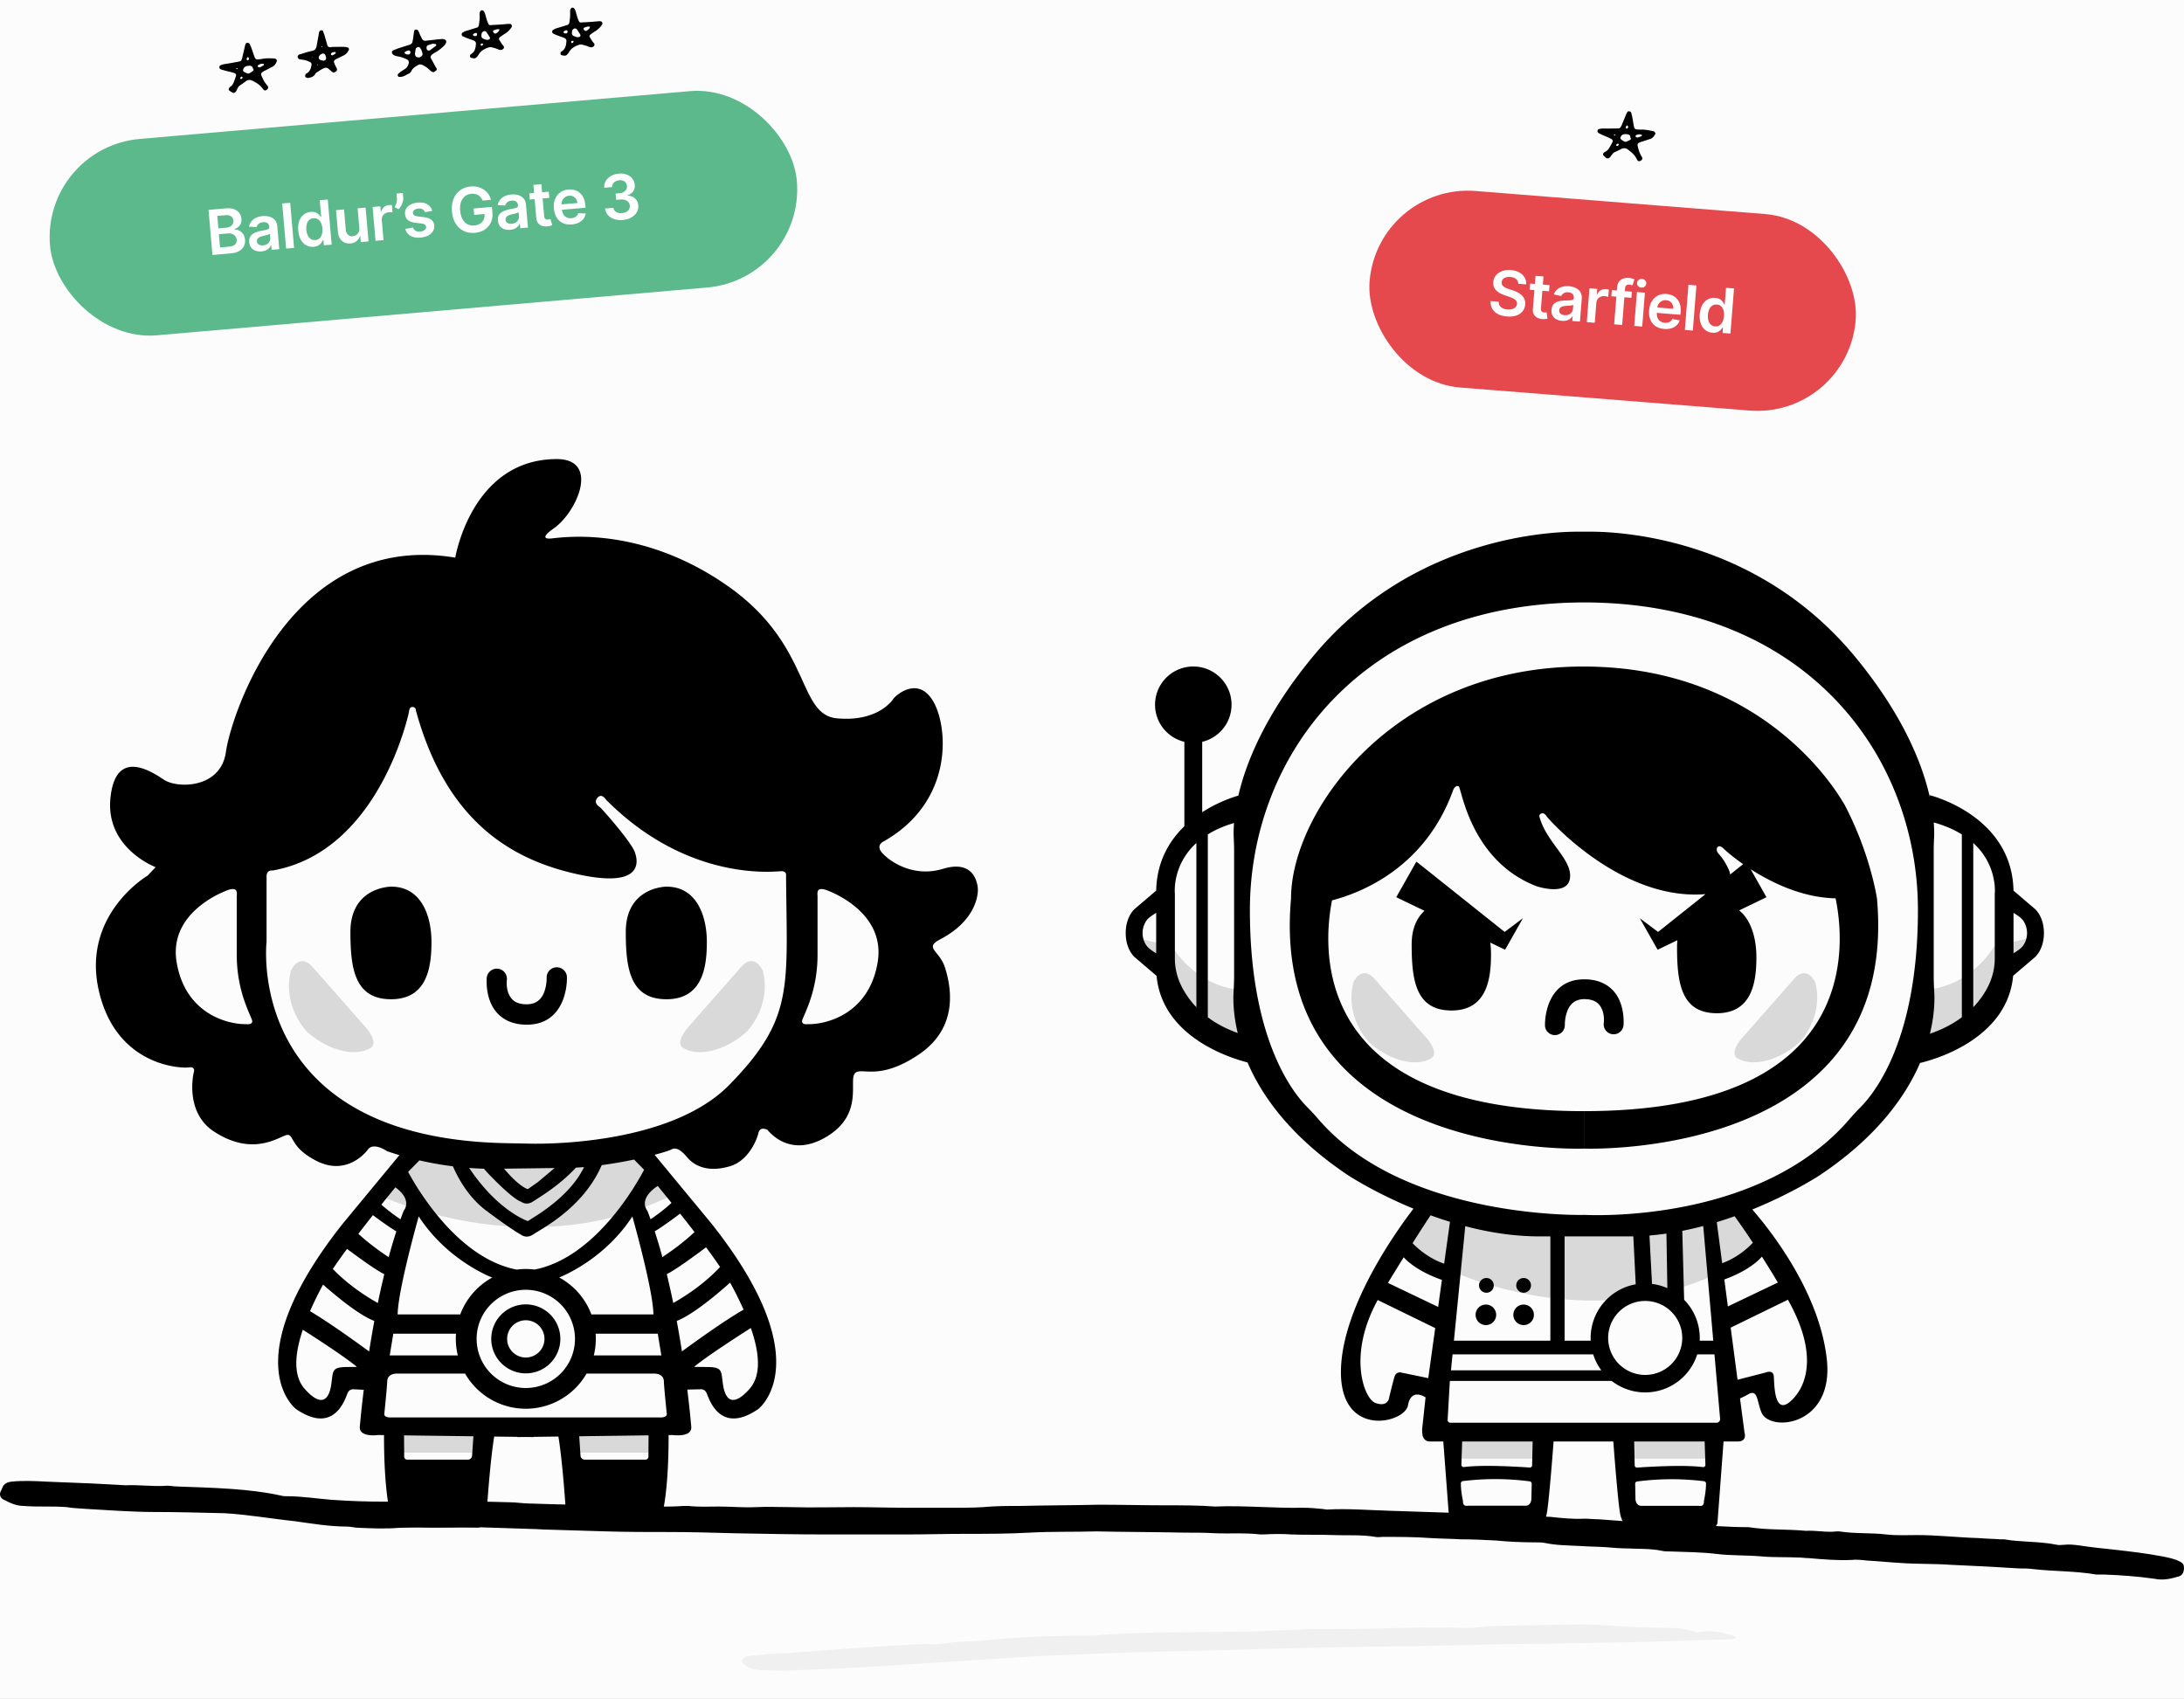 <svg xmlns="http://www.w3.org/2000/svg" fill="none" viewBox="0 0 842 655">
  <path fill="#BCBCBC" d="M0 0h842v655H0z"/>
  <g id="home">
    <path fill="#FCFCFC" d="M-1576-346H984v1396h-2560z"/>
    <g id="comp">
      <g id="baldur">
        <g id="baldur_2">
          <g id="baldur-shadow" fill="#D9D9D9">
            <path d="M159.016 444.315c-.18.544-13.151 16.363-13.151 16.363s57.82 28.04 113.476 0l-14.59-18.338-39.446 3.417-46.289-1.442ZM187.296 550.248h-36.608v9.841h36.608v-9.841ZM219.313 550.248h36.609v9.841h-36.609v-9.841Z"/>
          </g>
          <g id="baldur-body" fill="#000">
            <path d="M150.789 341.861s-15.69 0-15.69 17.445c0 14.151 1.65 25.967 15.69 25.967s15.556-12.642 15.556-22.124-3.578-21.288-15.556-21.288ZM187.655 377.008s-.859 8.722 4.4 13.966c2.319 2.319 5.773 4.105 11.048 4.105 8.19 0 12.112-4.818 13.973-9.647a24.32 24.32 0 0 0 1.496-8.722 3.902 3.902 0 0 0-1.25-2.713 3.919 3.919 0 0 0-2.806-1.038 3.904 3.904 0 0 0-3.758 4.049 15.93 15.93 0 0 1-.982 5.597c-.889 2.309-2.75 4.618-6.683 4.618-2.571 0-4.37-.677-5.516-1.821-2.828-2.827-2.165-7.579-2.165-7.579a3.896 3.896 0 0 0-.828-2.868 3.917 3.917 0 0 0-2.616-1.447 3.93 3.93 0 0 0-2.888.852 3.914 3.914 0 0 0-1.425 2.648ZM241.259 359.306c0-17.445 15.695-17.445 15.695-17.445 11.948 0 15.556 11.806 15.556 21.288 0 9.482-1.516 22.124-15.556 22.124s-15.695-11.816-15.695-25.967Z"/>
            <path fill-rule="evenodd" d="M212.129 506.82a13.338 13.338 0 0 0-9.417-3.896 13.356 13.356 0 0 0-9.421 3.899 13.3 13.3 0 0 0-3.899 9.406 13.285 13.285 0 0 0 3.903 9.399 13.345 13.345 0 0 0 9.417 3.895 13.352 13.352 0 0 0 9.421-3.899 13.3 13.3 0 0 0 3.899-9.406 13.28 13.28 0 0 0-3.903-9.398Zm-4.328 4.329a7.203 7.203 0 0 0-10.178 0 7.174 7.174 0 0 0 0 10.159 7.205 7.205 0 0 0 10.178 0 7.175 7.175 0 0 0 0-10.159Z" clip-rule="evenodd"/>
            <path fill-rule="evenodd" d="M362.528 362.143c13.474-7.065 14.76-16.932 14.426-19.892-.335-2.961-2.201-10.662-13.434-7.255-11.233 3.407-20.152-2.638-23.237-5.937-3.084-3.299.55-4.725.55-4.725 27.309-15.608 24.677-44.737 18.724-54.301-5.954-9.563-14.431-1.647-15.089-.656-.658.99-6.39 9.015-21.808 7.583-6.935-.644-9.57-6.418-13.326-14.65-4.595-10.07-10.869-23.817-28.742-36.351-31.918-22.383-60.798-19.153-67.439-18.411l-.334.037c-5.948.657.304-3.591.304-3.591 9.33-6.234 18.332-26.989 1.542-26.989-32.902 0-39.143 38-39.143 38-63.455-10.519-86.47 60.749-88.424 74.911-1.954 14.161-18.713 14.166-23.874 10.733-5.162-3.432-18.713-12.237-20.651 7.086C40.633 327.058 60 334.354 60 334.354l-3.172 3.33c-.108 0-25.437 15.059-18.723 44.3 6.714 29.241 31.828 30.006 34.691 29.565 2.863-.442 1.871 2.088 1.871 2.088s-3.634 15.167 7.82 22.642c12.53 8.175 21.493 4.154 25.89 2.182 1.015-.455 1.786-.801 2.302-.863 1.066-.127 1.455.554 2.134 1.743 1.073 1.879 2.871 5.029 9.212 8.262 10.354 5.28 17.618-1.431 19.824-4.397 2.205-2.966 7.377.657 7.377.657 1.579.535 3.168 1.039 4.764 1.512l-21.79 26.359c-42.33 53.412-18.045 71.565-18.045 71.565 13.799 9.444 18.329-2.249 19.61-5.556l.001-.002c.087-.224.159-.41.217-.547a2.318 2.318 0 0 1 2.329-1.54l3.93.207c-1.082 8.731-1.529 14.355-1.529 14.355-.175 4.136 7.12 3.079 7.12 3.079l2.218.029c-.023 6.725.226 25.641 3.555 34.116a2.704 2.704 0 0 0 2.432 1.54h29.458s3.696.703 4.051-4.659c.302-4.563 1.367-20.399 2.979-30.437l8.937.118v.083l3.139-.042 3.138.042v-.083l9.548-.126c1.613 10.038 2.679 25.881 2.981 30.445.355 5.362 4.051 4.659 4.051 4.659h29.457a2.697 2.697 0 0 0 2.432-1.54c3.33-8.478 3.578-27.406 3.556-34.124l1.606-.021s7.351 1.057 7.14-3.079c0 0-.45-5.662-1.539-14.443l5.143-.119a2.314 2.314 0 0 1 2.324 1.54 21.83 21.83 0 0 1 .252.617c1.349 3.395 5.906 14.869 19.617 5.488 0 0 24.286-18.153-18.044-71.565l-21.897-26.488c1.071-.282 4.53-1.213 6.063-1.855l.071-.032.188-.094c.913-.466 2.638-1.348 6.131 2.835 3.855 4.618 9.911 5.603 16.739 3.515 6.827-2.089 10.132-9.78 10.795-12.638.571-2.46 2.526-1.745 3.199-1.499.109.04.184.068.215.068.02 0 .104.094.25.259 1.466 1.653 9.219 10.393 22.437 2.599 10.462-6.17 10.43-14.503 10.409-19.838-.008-2.078-.014-3.702.603-4.565.76-1.063 2.046-.998 4.057-.897 3.813.191 10.233.514 20.619-6.466 15.865-10.662 12.338-26.598 10.241-33.412-.789-2.564-2.168-4.285-3.233-5.617-1.767-2.206-2.676-3.341 1.377-5.466ZM250.045 553.418l-26.738.352.499 7.477a1.629 1.629 0 0 0 1.634 1.539h23.407c.302 0 .592-.119.807-.331.215-.212.337-.501.339-.802 0-1.832.029-5.507.052-8.235Zm-94.223 8.235c0-1.83-.028-5.5-.052-8.227l26.738.352-.498 7.469a1.633 1.633 0 0 1-1.635 1.539h-23.407a1.146 1.146 0 0 1-1.146-1.133Zm107.09-40.589c2.903-2.138 16.027-11.729 23.758-16.095-1.351-3.048-2.831-6.026-4.299-8.807a47.388 47.388 0 0 0-.899-1.619c-2.323 2.096-13.726 12.192-20.569 14.754a420.62 420.62 0 0 1 2.009 11.767Zm-3.36-18.679c3.919-2.181 11.58-6.934 18.063-13.889a238.994 238.994 0 0 0-5.414-7.581c-3.274 2.463-11.761 8.754-15.14 10.341a315.462 315.462 0 0 1 2.491 11.129Zm-4.183-17.696c2.266-1.483 7.759-5.236 12.386-9.659a591.228 591.228 0 0 0-5.552-7.098c-2.229 1.673-7.056 5.239-9.794 6.82a205.588 205.588 0 0 1 2.96 9.937Zm-4.556-14.586c1.819-1.221 5.144-3.576 8.071-6.317a792.744 792.744 0 0 0-5.322-6.529l-.124.085c-7.711 5.218-3.856 9.477-3.856 9.477.42 1.077.83 2.173 1.231 3.284Zm-2.491-19.071-3.868-3.946a178.527 178.527 0 0 1-12.477 2.155c-6.234 14.438-19.16 22.289-24.804 25.716l-.005.003a71.15 71.15 0 0 0-1.726 1.068c-2.601 1.699-4.56.036-4.56.036s-3.259-1.662-13.479-9.322c-6.906-5.177-10.915-12.712-12.79-17.055a129.064 129.064 0 0 1-12.917-2.287l-3.961 4.026-.13.153-.25.297c4.224 7.764 19.676 33.371 41.829 37.635a27.068 27.068 0 0 1 3.528-.235c1.147.001 2.287.074 3.412.218 22.994-4.485 38.752-31.945 42.198-38.462Zm-86.896 17.988c10.047 15.4 24.67 22.086 28.33 23.574a27.013 27.013 0 0 0-6.121 4.582 26.94 26.94 0 0 0-6.199 9.622h-24.133c.139-9.615 8.123-37.778 8.123-37.778Zm-9.794 45.198h24.171a26.917 26.917 0 0 0 .696 8.384h-26.245l1.378-8.384Zm1.378 15.392h26.295a26.982 26.982 0 0 0 4.33 5.652 27.041 27.041 0 0 0 19.077 7.899 27.038 27.038 0 0 0 19.084-7.896 26.934 26.934 0 0 0 4.334-5.655h26.09s3.598-.138 3.716 2.884c.119 3.022 1.101 12.365 1.101 12.365s.591 1.663-2.401 1.663H150.589c-2.992 0-2.401-1.663-2.401-1.663s.977-9.343 1.1-12.365c.123-3.022 3.722-2.884 3.722-2.884Zm101.96-7.008h-26.035a26.866 26.866 0 0 0 .697-8.384h23.96l1.378 8.384Zm-3.049-15.804h-23.922a26.978 26.978 0 0 0-12.411-14.253c3.85-1.582 18.27-8.289 28.211-23.525 0 0 7.984 28.163 8.122 37.778Zm-29.868-56.604c1.027-.053 2.059-.123 3.09-.207-1.618 3.52-6.346 11.221-18.971 19.115l-2.668 1.708s-11.442-3.736-22.624-20.494c1.894.144 3.792.246 5.694.306a68.479 68.479 0 0 0 2.952 3.2c8.914 9.138 11.356 9.502 11.356 9.502s1.959 1.663 4.56-.036c.353-.23.741-.479 1.162-.749l.017-.011.003-.001c3.69-2.368 9.8-6.286 15.429-12.333Zm-8.248.166-19.468.242c5.992 7.185 9.167 7.889 9.167 7.889l3.85-2.709c2.652-2.216 4.771-4 6.451-5.422Zm-69.486 58.953a418.12 418.12 0 0 0-2.01 11.775c-2.717-2.002-14.941-10.94-22.786-15.54 1.418-3.25 2.993-6.429 4.554-9.386.149-.282.306-.571.472-.869 3.51 3.11 13.549 11.712 19.77 14.02Zm3.84-18.039a315.615 315.615 0 0 0-2.491 11.132c-3.76-2.091-11.023-6.579-17.362-13.133a224.768 224.768 0 0 1 5.489-7.748c3.71 2.775 11.26 8.306 14.364 9.749Zm4.651-16.504a205.458 205.458 0 0 0-2.961 9.942c-2.127-1.39-7.203-4.85-11.685-8.994a561.596 561.596 0 0 1 5.61-7.196c2.448 1.823 6.591 4.842 9.036 6.248Zm2.832-7.951a144.16 144.16 0 0 0-1.238 3.304c-1.665-1.116-4.626-3.203-7.379-5.672a787.148 787.148 0 0 1 5.412-6.655c6.839 5.009 3.205 9.023 3.205 9.023Zm-60.704-71.941c-7.161.139-23.54-3.981-26.846-23.905-3.306-19.923 19.685-27.753 19.685-27.753s1.47-.651 2.657-.328c1.188.323.844 2.432.844 2.432v22.863c0 11.385 3.466 19.418 5.118 23.246.516 1.197.855 1.983.855 2.332 0 1.462-2.313 1.113-2.313 1.113Zm186.25 23.397c-24.049 24.567-77.113 22.668-77.113 22.668l-8.067-.154c-102.093-1.539-93.24-77.691-93.24-77.691v-25.142c0-2.755 2.313-2.304 2.313-2.304 41.441-7.373 52.566-61.057 52.566-61.057.18-1.442.514-2.114 1.624-1.981 1.111.134 1.106 1.468 1.106 1.468 11.654 42.376 36.5 57.26 61.974 62.93 25.473 5.67 23.884-4.618 22.306-8.661-1.578-4.043-12.626-16.603-13.366-17.111-.741-.508-2.571-1.853-.9-3.71 1.671-1.857 3.27.841 3.27.841 29.912 30.017 61.127 27.961 66.9 27.581.437-.029.728-.048.862-.043 1.902.072 1.625 1.621 1.625 1.621.03 4.313.087 8.313.141 12.046.482 33.607.653 45.559-22.001 68.699Zm57.183-47.296c-3.306 19.923-19.685 24.043-26.846 23.904 0 0-2.313.375-2.313-1.113 0-.357.343-1.154.866-2.366 1.655-3.842 5.107-11.85 5.107-23.211v-22.869s-.349-2.104.843-2.432c1.193-.328 2.658.328 2.658.328s22.985 7.83 19.685 27.759ZM137.608 527.027c-4.691-3.932-16.516-11.557-20.867-14.33-3.004 8.934-3.916 17.569.735 22.814 6.601 7.424 9.341 3.94 10.184-1.406.13-.825.219-1.562.298-2.218.433-3.59.573-4.756 5.624-4.817 1.6-.019 2.932-.033 4.026-.043Zm151.359 8.484c4.765-5.374 3.693-14.307.513-23.474-3.038 1.925-16.748 10.669-21.897 14.983 1.531.011 3.327.027 5.282.05 5.042.061 5.183 1.224 5.617 4.806.079.659.169 1.399.301 2.229.848 5.346 3.583 8.83 10.184 1.406Zm-86.255-38.215a18.99 18.99 0 0 1 13.404 5.545 18.916 18.916 0 0 1 .009 26.772 18.994 18.994 0 0 1-13.413 5.554 18.98 18.98 0 0 1-13.405-5.544 18.908 18.908 0 0 1-5.554-13.379 18.877 18.877 0 0 1 1.438-7.247 18.928 18.928 0 0 1 4.109-6.147 18.983 18.983 0 0 1 13.412-5.554Z" clip-rule="evenodd"/>
          </g>
          <g id="baldur-cheeks" fill="#D9D9D9">
            <path d="M112.151 374.264c-3.45 13.648 6.066 23.396 6.066 23.396 6.344 5.921 17.32 10.58 24.543 6.465 3.424-1.949-1.378-7.568-1.378-7.568s-15.582-17.753-20.821-23.669c-5.238-5.915-8.41 1.376-8.41 1.376ZM294.093 374.264c3.45 13.648-6.066 23.396-6.066 23.396-6.344 5.921-17.32 10.58-24.543 6.465-3.429-1.949 1.378-7.568 1.378-7.568s15.582-17.753 20.821-23.669c5.238-5.915 8.41 1.376 8.41 1.376Z"/>
          </g>
        </g>
      </g>
      <g id="star-girl">
        <g id="sg">
          <g id="sg-shadow" fill="#D9D9D9">
            <path d="M451.851 364.86s8.726 15.453 26.451 16.78l2.773 21.257-15.339-3.302-16.135-16.639-1.188-10.296-9.788-7.659-.931-3.462 14.157 3.321ZM550.636 465.352c-.176.532-9.653 15.322-9.653 15.322s70.221 46.479 139.253.392l-10.181-16.081-58.278 6.864-61.141-6.497ZM768.841 364.86s-8.727 15.453-26.447 16.78l-2.778 21.257 15.34-3.302 16.134-16.639 1.188-10.297 9.788-7.658.926-3.438-14.151 3.297ZM594.938 551.189h-35.837v11.227h35.837v-11.227ZM662.119 551.189h-35.838v11.227h35.838v-11.227Z"/>
          </g>
          <g id="sg-cheeks" fill="#D9D9D9">
            <path d="M521.744 378.826c-3.372 13.368 5.938 22.916 5.938 22.916 6.21 5.799 16.955 10.362 24.026 6.332 3.357-1.91-1.349-7.413-1.349-7.413s-15.254-17.387-20.382-23.182c-5.128-5.794-8.233 1.347-8.233 1.347ZM699.858 378.826c3.372 13.368-5.943 22.916-5.943 22.916-6.205 5.799-16.955 10.362-24.026 6.332-3.352-1.91 1.349-7.413 1.349-7.413s15.249-17.387 20.382-23.182c5.133-5.794 8.238 1.347 8.238 1.347Z"/>
          </g>
          <g id="sg-body" fill="#000">
            <path d="M572.855 510.912a3.963 3.963 0 0 0 3.966-3.96 3.963 3.963 0 0 0-3.966-3.96 3.962 3.962 0 0 0-3.965 3.96 3.962 3.962 0 0 0 3.965 3.96ZM591.37 506.952a3.962 3.962 0 0 1-3.965 3.96 3.963 3.963 0 0 1-3.966-3.96 3.963 3.963 0 0 1 3.966-3.96 3.962 3.962 0 0 1 3.965 3.96ZM587.404 498.434a2.841 2.841 0 0 0 2.844-2.839 2.842 2.842 0 0 0-2.844-2.84 2.842 2.842 0 0 0-2.843 2.84 2.841 2.841 0 0 0 2.843 2.839ZM575.9 495.595a2.841 2.841 0 0 1-2.844 2.839 2.841 2.841 0 0 1-2.843-2.839 2.842 2.842 0 0 1 2.843-2.84 2.842 2.842 0 0 1 2.844 2.84Z"/>
            <path fill-rule="evenodd" d="M513.529 347.149c11.418-2.964 36.083-12.701 46.805-42.768 0 0 .886-1.759 2.013-1.231.193.09.45.992.871 2.475 2.038 7.17 7.934 27.914 29.194 36.084 0 0 11.988 4.05 12.874-3.171.478-3.901-2.205-7.583-5.193-11.684-2.543-3.49-5.307-7.283-6.533-11.774a1.006 1.006 0 0 1-.015-.81 1 1 0 0 1 .588-.557c1.007-.528 1.762.442 2.335 1.276.553.803 28.402 32.482 61.07 29.751l-18.297 14.578-7.051-5.282 6.875 12.151 7.629-3.681a25.516 25.516 0 0 0-.141 2.727c0 13.859 1.621 25.433 15.365 25.433s15.229-12.383 15.229-21.664c0-6.437-1.685-13.977-6.629-17.993l10.514-5.074-6.107-10.803c8.06 5.183 19.93 10.986 32.753 11.228 3.821 18.395 9.364 82.056-96.988 82.056v14.438s122.021 4.754 112.938-96.486l-.017-.009c-.079-.533-2.538-16.79-12.031-35.244a26.913 26.913 0 0 0-1.339-2.331c-6.321-10.396-35.527-51.792-99.812-51.792-73.517 0-112.691 56.239-112.691 89.381-9.079 101.24 112.937 96.486 112.937 96.486v-14.438c-104.876 0-100.939-61.917-97.146-81.272Zm158.504-13.957c-4.186-2.928-6.897-5.358-7.529-5.991-1.937-1.94-2.601-.136-2.601-.136-.15 1.177.2 1.578.95 2.437.784.897 2.005 2.295 3.549 5.604a7.1 7.1 0 0 1 .63 2.071l5.001-3.985Z" clip-rule="evenodd"/>
            <path d="m580.263 366.187-5.71-2.755c.193 1.523.28 3.045.28 4.509 0 9.287-1.479 21.67-15.229 21.67-13.749 0-15.364-11.574-15.364-25.434 0-6.471 2.204-10.491 4.942-12.989l-10.886-5.253 7.761-13.729 34.03 27.112 7.051-5.282-6.875 12.151ZM625.914 395.289s.835-8.543-4.313-13.679c-2.27-2.271-5.652-4.02-10.81-4.02-8.022 0-11.862 4.714-13.684 9.447a23.814 23.814 0 0 0-1.464 8.513 3.822 3.822 0 0 0 1.265 2.573 3.834 3.834 0 0 0 5.319-.203 3.82 3.82 0 0 0 1.065-2.661 15.562 15.562 0 0 1 .962-5.478c.875-2.266 2.697-4.548 6.542-4.548 2.542 0 4.278.664 5.395 1.784 2.768 2.769 2.119 7.423 2.119 7.423a3.8 3.8 0 0 0 .095 1.512 3.82 3.82 0 0 0 3.271 2.81 3.84 3.84 0 0 0 3.814-2.014c.239-.451.385-.946.429-1.454l-.005-.005Z"/>
            <path fill-rule="evenodd" d="M744.041 307.525c-2.801-12.65-10.125-31.531-28.692-54.111-38.751-47.087-93.214-48.539-103.003-48.404h-3.07c-9.813-.135-64.593 1.302-103.334 48.404-18.203 22.13-25.6 40.707-28.522 53.346-1.924.549-7.775 2.419-13.934 6.399v-27.135c6.489-1.544 11.313-7.371 11.313-14.323 0-8.132-6.602-14.724-14.745-14.724-8.144 0-14.746 6.592-14.746 14.724 0 6.949 4.82 12.773 11.304 14.321v32.555c-5.838 5.636-10.639 13.646-10.858 24.801l-8.231 7.025S434 353.242 434 359.755s3.523 9.357 3.523 9.357l8.37 7.144c2.19 23.494 28.217 31.641 35.061 33.384 5.613 13.091 16.811 28.842 38.873 43.566 0 0 10.044 6.607 25.114 12.815-6.935 9.062-26.285 36.304-27.872 60.097-1.938 29.037 24.509 22.8 25.742 15.76 1.233-7.041 6.789-3.086 6.789-3.086l-1.324 12.237c-.012.288.001.578.04.864-.075 4.312 3.136 3.89 3.136 3.89h4.986l2.351 31.147a2.219 2.219 0 0 0 2.214 2.055h31.263s3.085-.266 4.056-5.372c.834-4.385 2.251-22.736 2.635-27.83h23.026c.378 5.028 1.801 23.469 2.638 27.875.971 5.116 4.056 5.372 4.056 5.372h31.263a2.225 2.225 0 0 0 2.214-2.055l2.331-31.192h5.44c3.799.025 2.642-3.407 2.642-3.407l-1.738-13.181a38.152 38.152 0 0 0 3.313-1.684c2.544-1.403 3.081.634 3.835 3.495.292 1.107.616 2.337 1.102 3.54 3.176 7.835 28.037 5.372 25.219-20.423-2.873-26.261-22.325-50.449-28.73-57.783 15.501-6.298 25.886-13.134 25.886-13.134 21.952-14.645 33.152-30.313 38.794-43.366 5.235-1.232 33.606-9.023 35.881-33.607l8.343-7.121s3.523-2.844 3.523-9.357-3.523-9.352-3.523-9.352l-8.206-7.004c-.557-29.119-32.352-36.817-32.352-36.817l.127.943Zm1.464 20.575v47.907c0 2.115.08 4.191.196 6.281.186 2.931.179 8.738-1.654 16.277 5.044-1.715 9.078-3.928 12.303-6.337v-70.507c-2.905-1.804-6.467-3.395-10.832-4.609.215 2.668.193 4.68.128 5.963a97.875 97.875 0 0 0-.141 5.025Zm21.237 51.646c-1.237 2.595-3.124 5.624-5.984 8.599v-63.311c9.511 8.659 8.284 19.58 8.284 19.58v24.83a23.9 23.9 0 0 1-2.3 10.302ZM544.59 479.322c3.454-5.461 5.752-8.956 6.945-10.743 2.404.875 4.9 1.719 7.474 2.513l-2.243 16.142c-5.875-2.031-10.045-5.692-12.176-7.912Zm15.938 37.6 4.383-44.146c8.948 2.348 18.626 3.933 28.442 3.933h4.363v40.213h-37.188Zm42.679 0v-40.213h24.72c.591 0 1.182-.005 1.771-.017l.924 18.493a21.065 21.065 0 0 0-8.025 3.218 21.004 21.004 0 0 0-7.748 9.425 20.97 20.97 0 0 0-1.575 9.094h-10.067Zm33.7-21.892-.987-18.658c2.2-.182 4.384-.434 6.545-.747l.351 21.047a21.06 21.06 0 0 0-5.909-1.642Zm12.384 6.126-.713-26.58a132.75 132.75 0 0 0 8.071-1.87l3.869 44.216h-5.235a20.978 20.978 0 0 0-5.992-15.766Zm14.664-14.103-2.087-15.834a155.968 155.968 0 0 0 6.883-2.278c1.405 1.94 3.871 5.421 7.036 10.208-2.018 2.136-6.074 5.786-11.832 7.904ZM776.274 351.97v15.573a22.235 22.235 0 0 0 2.531-1.732 6.35 6.35 0 0 0 1.742-2.156 8.535 8.535 0 0 0 0-7.799 6.269 6.269 0 0 0-1.742-2.151 22.39 22.39 0 0 0-2.531-1.735ZM443.19 365.811a22.43 22.43 0 0 0 2.556 1.746v-15.6a22.536 22.536 0 0 0-2.556 1.748 6.269 6.269 0 0 0-1.742 2.151 8.528 8.528 0 0 0 0 7.799 6.35 6.35 0 0 0 1.742 2.156Zm22.46 26.421c3.057 2.285 6.841 4.392 11.527 6.065-1.77-7.408-1.776-13.113-1.597-16.009.126-2.09.206-4.186.206-6.281V328.1c0-1.673-.055-3.346-.141-5.025-.064-1.249-.086-3.19.11-5.755-4.036 1.185-7.363 2.698-10.105 4.401v70.511Zm-4.408-3.885a33 33 0 0 1-5.989-8.601 23.9 23.9 0 0 1-2.3-10.302v-24.83s-1.225-10.922 8.289-19.581v63.314Zm251.863 43.069c1.419-1.653 2.929-3.236 4.438-4.789 5.803-5.92 21.877-26.745 21.877-75.762 0-59.741-43.331-118.401-128.609-118.597-85.277.216-128.941 58.876-128.941 118.597 0 49.017 16.075 69.842 21.877 75.762 1.525 1.553 3.02 3.136 4.439 4.789 33.467 39.017 102.756 37.007 102.756 37.007 6.643.301 68.696 2.02 102.163-37.007ZM563.708 555.783a4188.73 4188.73 0 0 0-.294 8.955.881.881 0 0 0 .291.687.874.874 0 0 0 .715.213c7.132-.935 20.468-.146 25.319.191a.872.872 0 0 0 .351-.048.877.877 0 0 0 .591-.812l.197-9.186h-27.17Zm66.316 0h27.169l.296 8.975a.867.867 0 0 1-.291.687.874.874 0 0 1-.716.213c-7.136-.935-20.467-.146-25.319.191a.874.874 0 0 1-.655-.229.89.89 0 0 1-.286-.631l-.198-9.206Zm39.855-23.797 10.71-2.757s3.019-1.322 3.261 1.407c.027.304.048.734.073 1.249.2 4.109.664 13.653 6.54 8.259 6.548-6.011 10.244-18.764-1.168-39.013l-22.065 10.766 2.649 20.089Zm15.544-37.487a405.59 405.59 0 0 0-6.156-9.985c-4.125 4.631-10.921 7.523-14.486 8.803l1.371 10.398 19.271-9.216Zm-33.656 33.032a20.948 20.948 0 0 0 2.562-5.328h6.652l2.175 24.856a1.42 1.42 0 0 1-.376 1.057 1.4 1.4 0 0 1-1.028.45H559.157a1.057 1.057 0 0 1-1.052-1.11l.82-14.383.063-.633h62.374a21.06 21.06 0 0 0 20.967 2.828 21.023 21.023 0 0 0 9.438-7.737Zm-92.373.814.61-6.142h54.223c.7 2.208 1.76 4.283 3.135 6.142h-57.968Zm-3.496-34.862c-3.345-1.163-10.386-4.023-14.723-8.717a1207 1207 0 0 0-6.082 9.878l19.358 9.259 1.447-10.42Zm-2.581 18.58-2.681 19.297-10.468-2.161a2.081 2.081 0 0 0-2.471 1.407c-.614 1.849-2.289 8.895-2.289 8.895s-.796 3.08-5.204 1.407c-4.255-1.615-10.807-18.317.948-39.661l22.165 10.816Zm80.966 18.06a14.294 14.294 0 0 1-7.936-2.401 14.246 14.246 0 0 1-2.17-21.943 14.294 14.294 0 0 1 21.977 2.159 14.25 14.25 0 0 1-1.773 18.008 14.288 14.288 0 0 1-10.098 4.177Zm-3.754 47.801-.126-5.824a.868.868 0 0 1 .755-.884 101.52 101.52 0 0 1 25.803-.106.862.862 0 0 1 .759.874c0 2.442-.39 4.554-.629 5.847-.105.569-.181.98-.181 1.189 0 2.116-1.917 1.583-1.917 1.583h-22.194c-2.265-.035-2.285-2.699-2.285-2.699l.015.02Zm-64.594 2.629h22.194v.015c2.25 0 2.27-2.694 2.27-2.694l.126-5.824a.878.878 0 0 0-.755-.885 101.52 101.52 0 0 0-25.803-.105.867.867 0 0 0-.76.874c.004 2.471.396 4.589.633 5.873.104.559.178.96.178 1.163 0 2.115 1.917 1.583 1.917 1.583Z" clip-rule="evenodd"/>
          </g>
        </g>
      </g>
      <g id="baldurs-gate">
        <g id="baldurs-gate-btn">
          <rect width="289" height="76" x="16" y="56.858" fill="#5BB98C" rx="38" transform="rotate(-4.964 16 56.858)"/>
          <path id="Baldurâs Gate 3" fill="#fff" d="m81.908 98.31-1.51-17.389 6.656-.578c1.257-.109 2.318-.002 3.185.322.872.318 1.543.799 2.016 1.442.478.643.754 1.395.829 2.255.061.708-.022 1.325-.25 1.852a3.44 3.44 0 0 1-.99 1.31c-.431.35-.924.619-1.478.804l.014.17c.62-.02 1.228.118 1.824.415.602.29 1.11.73 1.527 1.321.416.592.663 1.329.74 2.212.077.9-.07 1.728-.444 2.485-.374.75-.981 1.371-1.823 1.86-.841.49-1.927.793-3.257.908l-7.04.611Zm2.921-2.905 3.388-.295c1.144-.099 1.948-.388 2.414-.868.471-.486.677-1.074.617-1.764a2.61 2.61 0 0 0-1.676-2.25c-.49-.203-1.062-.276-1.713-.22l-3.472.302.442 5.095Zm-.64-7.362 3.117-.27a3.525 3.525 0 0 0 1.443-.425c.418-.242.736-.558.953-.947.222-.396.311-.848.267-1.358-.058-.673-.344-1.208-.858-1.602-.508-.395-1.226-.552-2.154-.472l-3.184.277.417 4.797Zm16.619 8.89c-.827.073-1.584-.01-2.272-.247a3.659 3.659 0 0 1-1.677-1.189c-.43-.55-.682-1.252-.756-2.107-.064-.736.019-1.356.249-1.86.23-.505.567-.922 1.012-1.252a5.63 5.63 0 0 1 1.53-.792 12.968 12.968 0 0 1 1.814-.49c.758-.146 1.371-.271 1.842-.375.469-.109.806-.24 1.009-.395.208-.161.3-.388.274-.683l-.004-.05c-.056-.64-.288-1.12-.698-1.437-.41-.318-.971-.446-1.685-.384-.752.065-1.335.281-1.748.648-.408.366-.668.78-.782 1.24L96.01 87.4c.158-.812.474-1.507.948-2.084a4.894 4.894 0 0 1 1.806-1.371c.73-.337 1.55-.546 2.461-.625a8.165 8.165 0 0 1 1.896.058 5.305 5.305 0 0 1 1.77.582c.544.29.997.709 1.358 1.26.367.55.589 1.257.664 2.123l.758 8.729-2.955.256-.155-1.791-.102.009a3.764 3.764 0 0 1-.702 1.087c-.306.34-.706.629-1.199.866-.488.23-1.071.375-1.75.434Zm.602-2.327c.617-.053 1.141-.222 1.573-.504.431-.289.751-.647.959-1.076.213-.43.299-.884.257-1.366l-.133-1.536c-.089.087-.247.175-.473.263-.221.088-.47.17-.749.245-.279.075-.555.145-.829.209l-.713.164c-.453.102-.854.24-1.204.413s-.619.396-.806.669c-.188.267-.265.599-.23.995.049.566.293.975.73 1.228.439.253.978.352 1.618.296Zm10.46-16.418 1.511 17.389-3.074.267-1.51-17.39 3.073-.266Zm9.077 16.962c-1.025.09-1.964-.094-2.82-.55-.855-.456-1.561-1.165-2.118-2.126-.557-.961-.897-2.158-1.022-3.59-.125-1.449.006-2.692.395-3.73.394-1.044.977-1.856 1.748-2.436a5.013 5.013 0 0 1 2.658-1.01c.764-.066 1.404.01 1.919.228.514.212.932.486 1.252.823.32.332.572.65.758.953l.128-.012-.565-6.504 3.082-.267 1.51 17.389-3.022.262-.179-2.054-.187.016c-.13.33-.33.687-.6 1.07-.269.377-.639.711-1.11 1.003-.471.292-1.08.47-1.827.535Zm.638-2.596c.651-.056 1.191-.28 1.619-.67.427-.397.733-.923.915-1.577.183-.655.238-1.404.164-2.248-.073-.843-.255-1.566-.547-2.168-.286-.602-.674-1.056-1.162-1.362-.483-.305-1.056-.43-1.718-.372-.685.06-1.241.287-1.669.684-.427.396-.73.919-.907 1.567-.178.648-.231 1.377-.161 2.187.071.815.25 1.532.538 2.152.293.613.684 1.084 1.175 1.412.495.322 1.08.454 1.753.395Zm16.944-4.688-.656-7.557 3.074-.267 1.133 13.042-2.981.259-.201-2.318-.136.011a3.938 3.938 0 0 1-1.296 1.918c-.628.522-1.431.826-2.41.911-.855.074-1.627-.05-2.317-.372-.684-.328-1.242-.842-1.674-1.54-.431-.704-.693-1.577-.783-2.618l-.721-8.304 3.073-.267.68 7.829c.072.826.356 1.463.851 1.91.495.448 1.11.64 1.846.576.453-.04.882-.188 1.287-.446.406-.257.725-.616.959-1.075.239-.466.33-1.03.272-1.692Zm6.257 4.983-1.133-13.042 2.98-.259.189 2.174.136-.012c.172-.774.53-1.39 1.072-1.847a3.376 3.376 0 0 1 1.941-.793c.17-.015.36-.023.571-.024a3.84 3.84 0 0 1 .54.013l.246 2.827a3.24 3.24 0 0 0-.63-.065 5.719 5.719 0 0 0-.812.011 3.12 3.12 0 0 0-1.48.496c-.421.276-.74.638-.958 1.084-.218.447-.303.948-.254 1.503l.666 7.667-3.074.267Zm10.519-18.434.15 1.732a4.62 4.62 0 0 1-.153 1.579 6.733 6.733 0 0 1-.64 1.595c-.287.51-.625.956-1.013 1.337l-1.507-.801c.27-.497.498-1.028.683-1.591.184-.57.246-1.2.186-1.89l-.152-1.749 2.446-.212Zm11.333 6.869-2.776.549a2.258 2.258 0 0 0-.485-.762 2.073 2.073 0 0 0-.834-.535c-.341-.125-.75-.166-1.225-.125-.64.056-1.166.241-1.577.556-.406.315-.587.693-.543 1.134.027.38.192.676.496.89.309.212.802.366 1.477.461l2.266.283c1.257.159 2.211.5 2.861 1.026.656.525 1.027 1.254 1.114 2.187a3.557 3.557 0 0 1-.533 2.237c-.416.663-1.027 1.206-1.834 1.63-.808.424-1.755.683-2.842.777-1.596.14-2.91-.083-3.941-.667-1.032-.589-1.694-1.475-1.985-2.659l2.972-.549c.187.577.514.996.982 1.258.468.262 1.055.362 1.763.3.73-.063 1.303-.264 1.718-.603.421-.338.613-.728.574-1.17a1.16 1.16 0 0 0-.513-.888c-.304-.219-.762-.367-1.373-.445l-2.265-.274c-1.274-.152-2.238-.51-2.891-1.075-.654-.57-1.02-1.331-1.097-2.283-.075-.803.082-1.518.473-2.145.395-.634.975-1.146 1.74-1.537.769-.398 1.675-.642 2.716-.733 1.529-.132 2.76.089 3.694.663.939.575 1.562 1.407 1.868 2.499Zm19.427-3.946a4.496 4.496 0 0 0-.693-1.18 3.792 3.792 0 0 0-.965-.866 3.566 3.566 0 0 0-1.222-.484 4.906 4.906 0 0 0-1.461-.079c-.934.081-1.746.389-2.435.922-.69.533-1.204 1.273-1.544 2.221-.335.942-.445 2.064-.332 3.365.114 1.314.417 2.408.909 3.284.493.875 1.128 1.518 1.905 1.93.776.406 1.651.567 2.625.482.883-.077 1.633-.313 2.248-.709a3.603 3.603 0 0 0 1.378-1.574c.296-.658.408-1.41.335-2.253l.722.048-4.721.41-.213-2.462 7.055-.613.182 2.09c.129 1.488-.076 2.803-.616 3.945a6.517 6.517 0 0 1-2.396 2.74c-1.059.68-2.308 1.082-3.745 1.207-1.602.139-3.04-.098-4.314-.712-1.268-.62-2.3-1.565-3.095-2.837-.79-1.277-1.264-2.832-1.423-4.666-.122-1.404-.033-2.675.267-3.813.306-1.14.785-2.125 1.437-2.957a7.188 7.188 0 0 1 2.377-1.986c.933-.492 1.968-.787 3.106-.886a8.334 8.334 0 0 1 2.728.191 7.158 7.158 0 0 1 2.319.996 6.64 6.64 0 0 1 1.764 1.695 6.488 6.488 0 0 1 1.028 2.272l-3.21.279Zm10.614 11.268c-.827.072-1.584-.01-2.272-.247a3.657 3.657 0 0 1-1.677-1.189c-.43-.55-.682-1.252-.756-2.107-.064-.736.019-1.356.249-1.861.23-.505.567-.922 1.012-1.251.444-.33.955-.594 1.531-.792a12.946 12.946 0 0 1 1.813-.491c.758-.146 1.371-.27 1.841-.374.47-.11.806-.241 1.01-.396.208-.16.3-.388.274-.682l-.004-.051c-.056-.64-.289-1.119-.698-1.437-.41-.318-.971-.446-1.685-.384-.753.066-1.335.282-1.748.648-.408.366-.668.78-.782 1.24l-2.906-.158c.158-.812.474-1.507.948-2.084a4.901 4.901 0 0 1 1.806-1.372c.729-.337 1.55-.545 2.461-.624a8.17 8.17 0 0 1 1.896.057 5.305 5.305 0 0 1 1.77.582c.544.29.997.71 1.358 1.26.367.55.588 1.257.664 2.123l.758 8.729-2.955.257-.156-1.792-.101.009a3.765 3.765 0 0 1-.702 1.088c-.307.34-.706.628-1.199.865-.488.23-1.071.375-1.75.434Zm.602-2.328c.617-.053 1.141-.221 1.573-.504.431-.288.751-.647.959-1.076.213-.429.299-.884.257-1.365l-.133-1.537c-.09.088-.247.175-.473.264a7.1 7.1 0 0 1-.749.244c-.279.076-.555.145-.829.21l-.713.164c-.453.102-.854.24-1.204.412a2.05 2.05 0 0 0-.806.67c-.188.266-.265.598-.23.994.049.566.292.976.731 1.229.438.252.977.351 1.617.295Zm14.277-12.37.206 2.378-7.497.651-.207-2.377 7.498-.651Zm-5.918-2.634 3.074-.267 1.063 12.244c.036.413.126.725.27.935.148.204.331.336.547.397.217.061.452.08.707.058.192-.016.367-.046.523-.088.161-.042.284-.078.367-.109l.726 2.358c-.159.071-.388.154-.688.248a5.803 5.803 0 0 1-1.094.215c-.768.09-1.471.034-2.11-.167a3.25 3.25 0 0 1-1.574-1.078c-.404-.513-.638-1.177-.703-1.992l-1.108-12.754Zm14.823 15.258c-1.308.114-2.461-.06-3.459-.52a5.538 5.538 0 0 1-2.384-2.138c-.597-.963-.955-2.127-1.073-3.491-.117-1.342.036-2.541.457-3.599.427-1.063 1.077-1.918 1.95-2.564.873-.652 1.932-1.032 3.178-1.14a6.609 6.609 0 0 1 2.309.192 5.163 5.163 0 0 1 2.005 1.024c.602.49 1.097 1.137 1.486 1.941.389.8.633 1.77.732 2.914l.082.942-10.69.929-.18-2.072 7.744-.673c-.057-.588-.23-1.1-.518-1.537a2.796 2.796 0 0 0-1.14-1.005c-.465-.228-.991-.316-1.58-.265-.628.055-1.167.256-1.616.603-.449.34-.786.77-1.009 1.285a3.435 3.435 0 0 0-.26 1.64l.158 1.808c.065.758.261 1.397.585 1.917a2.98 2.98 0 0 0 1.271 1.138c.523.24 1.118.33 1.786.273a3.73 3.73 0 0 0 1.198-.292 2.7 2.7 0 0 0 .893-.651c.245-.272.419-.598.523-.978l2.897.073a4.49 4.49 0 0 1-.863 2.077c-.455.604-1.062 1.096-1.822 1.476-.76.374-1.647.605-2.66.693Zm19.627-1.722c-1.223.106-2.328-.009-3.315-.345-.982-.337-1.78-.855-2.394-1.555-.614-.699-.98-1.537-1.099-2.513l3.192-.278c.069.468.261.865.574 1.191.313.32.713.557 1.199.709a4.153 4.153 0 0 0 1.605.151c.622-.054 1.165-.21 1.627-.466.462-.263.812-.601 1.05-1.015.238-.415.332-.876.282-1.385a2.35 2.35 0 0 0-.529-1.357c-.312-.378-.741-.657-1.287-.838-.541-.181-1.179-.24-1.915-.176l-1.537.134-.21-2.429 1.536-.133c.606-.053 1.126-.204 1.561-.452.44-.25.774-.575 1.001-.977.227-.408.316-.863.267-1.366-.037-.493-.185-.911-.443-1.254a2.236 2.236 0 0 0-1.017-.775c-.419-.17-.901-.23-1.444-.183a3.76 3.76 0 0 0-1.453.417 2.694 2.694 0 0 0-1.023.919 2.097 2.097 0 0 0-.333 1.295l-3.031.263c-.062-.975.144-1.854.618-2.637.479-.789 1.153-1.429 2.023-1.92.869-.498 1.867-.796 2.994-.894 1.16-.1 2.187.03 3.079.391.898.356 1.614.878 2.147 1.568.533.689.838 1.475.915 2.358.09.979-.127 1.825-.652 2.538-.52.712-1.241 1.211-2.163 1.496l.012.136c1.237.064 2.213.435 2.928 1.115.72.673 1.125 1.553 1.213 2.64a4.375 4.375 0 0 1-.605 2.688c-.482.812-1.189 1.478-2.119 1.998-.924.519-2.009.833-3.254.941Z"/>
        </g>
        <g id="rating-bg" fill="#000">
          <path id="star-01" d="M95.508 16.527a.752.752 0 0 1 .74.437c.234.382.27.78.494 1.062.52 1.36.94 2.728 1.46 4.089.26.68.675.844 1.273.792.598-.052 1.295-.112 1.884-.264 1.486-.23 2.998-.16 4.509-.09.2-.018.308.073.416.164.208.083.55.555.468.763-.321.931-.75 1.771-1.711 2.256-.962.485-1.824.962-2.786 1.447-.389.134-.671.36-1.052.593-.572.35-.628.858-.377 1.438.502 1.161 1.005 2.322 1.897 3.349.117.19.234.38.45.563.342.472.286.979-.277 1.429-.464.442-.97.385-1.304.013-.117-.19-.333-.373-.45-.563-1.027-1.417-2.5-2.192-3.972-2.968-.832-.329-1.529-.268-2.291.2-.845.675-1.699 1.251-2.552 1.827-.281.225-.546.65-.719.966-.173.316-.338.732-.511 1.048-.537.75-1.018.992-1.767.455-.317-.174-.641-.447-.958-.62-.216-.182-.26-.68-.078-.896.182-.217.265-.425.455-.542.763-.468 1.2-1.208 1.52-2.14.165-.415.322-.93.486-1.347.485-1.346.36-1.637-1.078-2.014-1.239-.394-2.46-.589-3.7-.983-.307-.074-.614-.148-.93-.32-.308-.075-.434-.365-.468-.763-.026-.3.238-.724.437-.741l1.17-.403c1.585-.238 3.17-.476 4.747-.814.598-.052 1.087-.194 1.677-.346.199-.017.38-.234.463-.442.256-.524.412-1.04.468-1.546.295-1.23.59-2.46.875-3.79.074-.308.148-.615.321-.931-.017-.2.464-.442.771-.368Zm2.312 10.439c-.234-.381-.377-.87-.61-1.252-.117-.19-.425-.264-.633-.347-.606-.047-1.304.013-1.884.264-.58.252-.927.884-.975 1.49.009.1.026.3.134.39.542.455 1.165.702 1.88.84.1-.008.299-.025.49-.142.38-.234.862-.477 1.135-.801.207.082.281-.226.463-.442Zm3.305-2.395c-.797.069-.888.177-1.56.537a.48.48 0 0 0-.147.615c.117.19.416.165.624.247l.199-.017c.481-.243.962-.486 1.434-.828.1-.008.074-.307.065-.407 0 0-.108-.09-.208-.082 0 0-.199.017-.407-.065Zm-5.08-1.868c-.126-.29-.243-.48-.36-.671 0 0-.208-.082-.2.017-.38.234-.528.85-.203 1.122.108.091.308.074.407.065.091-.108.174-.316.356-.533Zm-3.038 7.793c.191-.117.382-.234.464-.442a.304.304 0 0 0-.035-.399c-.108-.09-.316-.173-.407-.065a.752.752 0 0 0-.437.74l.415.166Zm-1.35-3.999c-.01-.1-.018-.199-.117-.19l-.399.034-.082.208c.108.091.208.083.407.065.009.1.1-.008.19-.117Z"/>
          <path id="star-03" d="M167.159 27.869a4.81 4.81 0 0 1-.723-.239c-.425-.264-.758-.636-1.083-.91-.659-.645-1.507-1.173-2.348-1.602-.632-.347-1.239-.394-1.81-.044-1.053.594-2.106 1.187-2.608 2.335-.256.524-.628.857-1.209 1.108-.58.252-1.152.602-1.732.854-.581.25-1.179.303-1.885.264-.307-.074-.567-.754-.385-.97.273-.325.555-.55.836-.776.654-.559 1.425-.927 2.179-1.494.563-.45.91-1.083 1.148-1.806.23-.823-.022-1.404-.754-1.741-1.147-.503-2.187-.915-3.408-1.11-.507-.056-.923-.22-1.339-.385-.307-.074-.532-.356-.758-.637-.333-.373-.194-1.087.195-1.222a20.136 20.136 0 0 1 2.231-.896 254.35 254.35 0 0 1 3.907-1.243c.191-.117.49-.143.68-.26.282-.225.563-.45.646-.658.147-.615.294-1.23.342-1.836.13-.815.252-1.729.373-2.643.074-.307.455-.541.654-.558.299-.026.606.047.832.329l.35.572c.26.68.52 1.36.871 1.932.628 1.45.844 1.633 2.529 1.386 1.395-.121 2.881-.35 4.276-.472l1.394-.12c.299-.027.615.146.923.22.416.165.667.745.502 1.161-.247.624-.602 1.156-1.074 1.499-.927.883-1.962 1.676-3.015 2.269-.671.36-1.243.71-1.698 1.252-.182.216-.247.623-.121.914.601 1.152 1.312 2.395 1.914 3.547.117.19.333.373.359.672.017.199.043.498-.147.615-.381.234-.763.467-1.044.693ZM160 20.56c-.031.805.212 1.286.727 1.442.832.33 1.512.07 2.049-.68.091-.108.173-.316.165-.416-.186-.987-.464-1.866-1.131-2.611-.216-.182-.415-.165-.714-.14-.39.135-.771.369-.836.776-.139.715-.187 1.321-.26 1.629Zm6.904-3.712c-.489.143-1.178.303-1.858.563-.489.143-.645.659-.602 1.157.069.797.702 1.143 1.373.784l2.261-1.702c.091-.108.173-.316.065-.407-.009-.1-.225-.282-.325-.273-.307-.074-.506-.057-.914-.122Zm-9.109 2.598c-.598.052-1.187.204-1.75.654-.091.108-.074.308-.065.407.541.455 1.057.611 1.746.451.099-.009.281-.225.372-.334.173-.316.147-.614.022-.905-.009-.1-.217-.182-.325-.273Z"/>
          <path id="star-02" d="M118.767 30.065c-.299.026-.407-.065-.407-.065-.208-.082-.407-.065-.632-.347-.126-.29-.061-.697.021-.905.091-.108.174-.316.273-.325 1.443-.727 1.928-2.074 2.097-3.595-.009-.1.082-.208-.017-.2-.117-.19-.143-.489-.351-.57-.84-.43-1.78-.85-2.694-.971-.507-.057-1.122-.204-1.629-.26-.307-.074-.65-.546-.675-.845a.96.96 0 0 1 .619-.957c1.079-.295 2.148-.689 3.227-.983.589-.152 1.278-.312 1.867-.464.888-.177 1.343-.718 1.564-1.641.268-1.529.546-2.958.815-4.487.073-.308.047-.607.121-.914.082-.208.264-.425.346-.633.273-.325 1.079-.294 1.213.096.269.78.645 1.65.814 2.438.286.98.572 1.958.866 3.037.143.49.568.754 1.165.702.698-.06 1.395-.121 2.201-.091 1.104.004 2.2-.09 3.313.013.399-.034.815.13 1.122.204.407.065.659.645.485.962-.429.84-.966 1.59-1.927 2.074-.962.485-2.023.979-2.985 1.464-.091.108-.29.125-.381.234-.381.234-.546.65-.412 1.04.26.68.52 1.36.871 1.931.117.19.242.481.26.68.017.2-.057.507-.148.615-.082.208-.372.334-.563.45-.381.235-.78.27-1.104-.004l-1.625-1.364c-.424-.265-.831-.33-1.321-.187-1.169.403-2.105 1.187-3.157 1.78a1.2 1.2 0 0 0-.455.542c-.603 1.156-1.789 1.36-2.777 1.546Zm5.948-6.64c.697-.06 1.052-.593 1.009-1.091-.043-.498-.177-.888-.42-1.37-.117-.19-.533-.354-.832-.328-.489.143-.879.277-1.243.71-.546.65-.476 1.447.355 1.776.416.165.923.22 1.131.303Zm4.323-3.387c-.199.018-.589.152-.888.178-.39.134-.654.559-.529.849.126.29.533.355.815.13.29-.126.572-.351.762-.468.191-.117.355-.533.247-.624.009.1-.199.018-.407-.065Zm-6.402 4.873-.109-.091c-.099.008-.099.008-.19.117.017.199.017.199.216.182.1-.01.091-.109.083-.208Zm1.495-7.056c-.1.008-.091.108-.191.117l.017.199c.109.091.308.074.29-.126-.008-.1-.108-.09-.116-.19Zm-3.639 4.331c.099-.009.091-.108.19-.117l-.108-.09c-.1.008-.091.107-.191.116.009.1.109.091.109.091Z"/>
          <path id="star-04" d="M194.322 18.182c-.082.208-.065.407-.156.515-.364.434-.944.685-1.46.529-.506-.057-.931-.32-1.347-.485a27.569 27.569 0 0 0-1.646-.46c-.515-.156-.914-.121-1.403.022-1.559.537-2.902 1.256-3.777 2.737-.091.108-.174.316-.265.424-.992 1.291-1.308 1.118-2.638.832-.407-.065-.576-.854-.303-1.178.091-.109.182-.217.373-.334 1.053-.593 1.464-1.633 1.668-2.755-.017-.199.073-.307.056-.506.195-1.222-.039-1.603-1.078-2.015-.931-.32-1.863-.64-2.694-.97-.416-.165-.732-.338-1.148-.503-.624-.247-.702-1.143-.13-1.494.29-.126.572-.35.862-.476.879-.278 1.858-.563 2.738-.84.589-.152 1.169-.403 1.858-.563.489-.143.754-.568.81-1.075.186-1.32.373-2.642.252-4.036-.026-.3.047-.607.121-.914.082-.208.347-.633.645-.659.299-.026.607.048.832.33.225.281.351.571.476.862.278.879.446 1.667.724 2.546.143.49.394 1.07.636 1.551.126.29.442.464.84.43 1.395-.122 2.898-.152 4.293-.273l2.59-.225c.199-.018.507.056.706.039.407.065.767.736.503 1.16-.52.95-1.265 1.616-2.11 2.292-.472.342-.953.584-1.425.927-.282.225-.663.459-.945.684-.472.342-.528.849-.195 1.221.468.763.936 1.525 1.495 2.18.108.09.233.38.242.48Zm-5.418-3.444c-.018-.2-.026-.299-.143-.49-.351-.571-.81-1.234-1.161-1.806-.234-.381-.749-.537-1.039-.412-.39.135-.672.36-.836.776-.074.307-.148.615-.122.914-.056.506.178.888.602 1.152.416.165.832.33 1.347.485.208.083.498-.043.698-.06.307.073.671-.36.654-.56Zm2.811-3.456c-.199.017-.788.168-1.369.42-.099.008-.182.216-.272.325.06.697.801 1.135 1.273.792a4.445 4.445 0 0 0 1.027-.892c.091-.108.073-.307.164-.416.191-.117-.125-.29-.823-.23Zm-7.766 1.879c-.018-.2-.243-.481-.442-.464-.399.035-.689.16-1.061.494-.191.117-.057.507.151.59.208.081.416.164.715.138.307.073.58-.251.637-.758Zm2.256 4.02c.074-.308-.035-.399-.234-.382-.407-.065-.598.052-.671.36.008.1.026.299.134.39.108.09.308.073.407.065.191-.117.273-.325.364-.433Z"/>
          <path id="star-04_2" d="M229.214 17.159c-.082.207-.065.407-.156.515-.364.433-.944.684-1.46.528-.506-.056-.931-.32-1.347-.485a27.602 27.602 0 0 0-1.645-.46c-.516-.155-.914-.12-1.404.022-1.559.537-2.902 1.256-3.777 2.737-.091.109-.173.317-.264.425-.992 1.29-1.309 1.117-2.638.831-.408-.065-.576-.853-.304-1.178.091-.108.182-.216.373-.333 1.053-.594 1.464-1.633 1.668-2.755-.017-.2.074-.308.056-.507.195-1.221-.039-1.602-1.078-2.014-.931-.32-1.863-.641-2.694-.97-.416-.165-.732-.338-1.148-.503-.624-.247-.702-1.144-.13-1.495.29-.125.572-.35.862-.476.88-.277 1.858-.563 2.738-.84.589-.152 1.169-.403 1.858-.563.49-.143.754-.567.81-1.074.187-1.321.373-2.642.252-4.037-.026-.299.047-.606.121-.914.082-.208.347-.632.646-.658.298-.026.606.048.831.33.225.28.351.57.477.861.277.88.446 1.668.723 2.547.143.49.394 1.07.636 1.55.126.291.442.464.841.43 1.394-.121 2.897-.152 4.292-.273l2.59-.225c.2-.017.507.057.706.04.407.064.767.736.503 1.16-.52.949-1.265 1.616-2.11 2.291-.472.342-.953.585-1.425.927-.282.225-.663.46-.944.684-.473.343-.529.85-.195 1.222.467.762.935 1.525 1.494 2.179.108.09.234.38.242.48Zm-5.418-3.444c-.017-.2-.026-.3-.143-.49-.351-.572-.81-1.234-1.161-1.806-.234-.382-.749-.537-1.039-.412-.39.134-.672.36-.836.775-.074.308-.148.615-.122.914-.056.507.178.888.602 1.152.416.165.832.33 1.347.486.208.082.498-.043.698-.06.307.073.671-.36.654-.56Zm2.811-3.457c-.199.018-.788.17-1.368.42-.1.009-.182.217-.273.325.06.697.801 1.135 1.273.793a4.45 4.45 0 0 0 1.027-.892c.091-.109.073-.308.164-.416.191-.117-.125-.29-.823-.23Zm-7.766 1.88c-.018-.2-.243-.481-.442-.464-.398.035-.689.16-1.061.494-.191.117-.057.506.151.589.208.082.416.164.715.138.308.074.58-.25.637-.758Zm2.256 4.02c.074-.308-.035-.4-.234-.382-.407-.065-.598.052-.671.36.008.1.026.298.134.39.108.09.308.073.407.064.191-.117.273-.325.364-.433Z"/>
        </g>
      </g>
      <g id="starfield">
        <g id="starfield-btn">
          <rect width="188" height="76" x="531.031" y="70.629" fill="#E5484D" rx="38" transform="rotate(4.551 531.031 70.63)"/>
          <path id="Starfield" fill="#fff" d="M585.352 109.406c-.021-.748-.309-1.353-.865-1.813-.55-.46-1.293-.727-2.227-.802-.657-.052-1.229.002-1.715.163s-.867.401-1.143.721c-.276.32-.435.698-.475 1.134-.029.362.028.683.171.963.149.279.36.524.634.734.275.204.583.383.924.535.341.153.687.286 1.037.399l1.599.538c.644.205 1.26.462 1.845.771a6.685 6.685 0 0 1 1.561 1.116c.456.435.803.944 1.041 1.528.239.583.328 1.251.268 2.004-.081 1.02-.413 1.897-.996 2.631-.582.729-1.384 1.272-2.404 1.63-1.014.353-2.218.473-3.611.362-1.354-.107-2.512-.41-3.476-.909-.958-.498-1.685-1.171-2.182-2.02-.491-.849-.713-1.852-.666-3.012l3.101.247c-.003.61.144 1.129.44 1.557.297.428.7.763 1.211 1.003a5.11 5.11 0 0 0 1.761.439c.685.055 1.294.001 1.825-.162.538-.168.969-.425 1.293-.769.324-.351.509-.775.554-1.273.031-.454-.073-.838-.31-1.153-.236-.321-.582-.599-1.036-.835a10.72 10.72 0 0 0-1.588-.674l-1.939-.667c-1.404-.482-2.492-1.13-3.265-1.944-.767-.819-1.101-1.852-1.002-3.098.082-1.025.431-1.901 1.047-2.627.622-.725 1.431-1.262 2.428-1.611.997-.353 2.105-.482 3.322-.385 1.235.098 2.3.4 3.194.904.901.499 1.587 1.15 2.059 1.951.473.796.679 1.684.618 2.665l-3.033-.241Zm12.041.522-.19 2.379-7.501-.597.189-2.379 7.502.597Zm-5.401-3.576 3.075.245-.975 12.251c-.033.413.004.736.111.966.114.226.272.387.475.483.203.096.432.154.687.174.193.015.37.015.53 0 .167-.016.293-.031.38-.047l.327 2.445a6.628 6.628 0 0 1-.72.131 5.75 5.75 0 0 1-1.114.031c-.772-.038-1.457-.21-2.054-.514a3.247 3.247 0 0 1-1.373-1.323c-.314-.572-.435-1.266-.365-2.081l1.016-12.761Zm10.214 17.357c-.827-.066-1.56-.273-2.199-.62a3.653 3.653 0 0 1-1.458-1.45c-.333-.613-.466-1.348-.398-2.203.059-.736.243-1.334.554-1.794.31-.46.711-.815 1.205-1.067a5.665 5.665 0 0 1 1.64-.528 12.99 12.99 0 0 1 1.87-.184 72.46 72.46 0 0 0 1.878-.065c.481-.03.835-.104 1.061-.223.232-.124.36-.333.383-.628l.004-.051c.051-.64-.099-1.15-.451-1.532-.351-.381-.884-.6-1.598-.657-.753-.06-1.363.057-1.831.35-.463.294-.788.658-.977 1.094l-2.839-.637c.29-.775.717-1.408 1.28-1.898a4.898 4.898 0 0 1 2.008-1.055c.775-.212 1.618-.281 2.53-.209.629.05 1.249.174 1.86.371a5.295 5.295 0 0 1 1.649.866c.489.375.866.864 1.132 1.467.271.603.372 1.338.303 2.204l-.695 8.734-2.957-.235.143-1.793-.102-.008a3.777 3.777 0 0 1-.871.956c-.359.285-.801.504-1.326.656-.519.147-1.118.193-1.798.139Zm.978-2.197c.618.05 1.163-.03 1.635-.237a2.712 2.712 0 0 0 1.124-.902c.281-.388.441-.823.48-1.304l.122-1.538c-.103.071-.273.132-.51.181a6.89 6.89 0 0 1-.779.118c-.287.028-.571.051-.852.069-.281.018-.524.032-.73.044a5.391 5.391 0 0 0-1.257.208 2.052 2.052 0 0 0-.905.527c-.229.232-.36.547-.391.943-.046.567.127 1.011.518 1.332.39.322.905.509 1.545.559Zm8.571 2.692 1.039-13.05 2.982.238-.173 2.175.135.01c.298-.734.752-1.282 1.363-1.644a3.372 3.372 0 0 1 2.045-.461c.17.013.359.037.568.071.214.028.391.062.53.102l-.225 2.829a3.246 3.246 0 0 0-.611-.169 5.87 5.87 0 0 0-.802-.123 3.119 3.119 0 0 0-1.542.245 2.68 2.68 0 0 0-1.124.911c-.288.404-.455.884-.499 1.439l-.611 7.672-3.075-.245Zm17.38-11.749-.189 2.379-7.714-.614.189-2.379 7.714.614Zm-6.824 12.589 1.137-14.281c.07-.878.309-1.595.718-2.149a3.457 3.457 0 0 1 1.582-1.191 4.821 4.821 0 0 1 2.091-.269 7.094 7.094 0 0 1 1.409.24c.406.118.706.219.899.302l-.801 2.331a5.413 5.413 0 0 0-.484-.159 2.959 2.959 0 0 0-.657-.12c-.572-.046-.988.061-1.248.319-.254.254-.401.635-.441 1.145l-1.121 14.078-3.084-.246Zm7.74.616 1.038-13.049 3.076.244-1.039 13.05-3.075-.245Zm2.732-14.778a1.802 1.802 0 0 1-1.219-.585 1.567 1.567 0 0 1-.433-1.223 1.55 1.55 0 0 1 .621-1.139c.378-.3.81-.431 1.297-.392.493.039.899.237 1.218.593.325.35.47.758.433 1.222-.037.459-.244.839-.621 1.139a1.779 1.779 0 0 1-1.296.385Zm8.808 15.953c-1.308-.104-2.417-.466-3.325-1.085a5.545 5.545 0 0 1-1.998-2.502c-.43-1.049-.59-2.255-.481-3.62.107-1.343.455-2.501 1.046-3.474.596-.978 1.379-1.714 2.347-2.207.969-.498 2.076-.698 3.322-.599a6.619 6.619 0 0 1 2.246.572 5.152 5.152 0 0 1 1.808 1.341c.513.582.894 1.302 1.145 2.16.251.852.332 1.85.24 2.995l-.075.943-10.696-.852.165-2.073 7.748.617c.042-.59-.044-1.124-.257-1.602a2.778 2.778 0 0 0-.958-1.179c-.42-.302-.925-.476-1.514-.523-.629-.05-1.193.059-1.693.327-.5.262-.902.629-1.208 1.101a3.435 3.435 0 0 0-.527 1.574l-.144 1.81c-.06.758.026 1.421.261 1.987.234.56.589 1.004 1.065 1.333.476.323 1.048.511 1.716.564a3.77 3.77 0 0 0 1.23-.09 2.71 2.71 0 0 0 .988-.494c.286-.229.512-.521.677-.879l2.846.552a4.48 4.48 0 0 1-1.195 1.905c-.548.521-1.229.906-2.041 1.155-.811.243-1.724.324-2.738.243Zm12.431-16.776-1.385 17.399-3.076-.245 1.385-17.399 3.076.245Zm6.147 18.229c-1.025-.081-1.922-.418-2.69-1.009s-1.347-1.407-1.737-2.446c-.39-1.04-.528-2.277-.414-3.71.115-1.45.45-2.654 1.005-3.613.562-.964 1.27-1.669 2.127-2.114a5.016 5.016 0 0 1 2.788-.556c.765.061 1.383.241 1.855.541.473.294.839.634 1.099 1.02.26.379.457.734.591 1.064l.127.01.518-6.508 3.084.246-1.385 17.399-3.024-.24.163-2.056-.187-.015a5.32 5.32 0 0 1-.768.956c-.328.327-.749.596-1.261.806-.513.21-1.143.285-1.891.225Zm1.059-2.454c.651.051 1.221-.08 1.707-.395.487-.32.875-.788 1.164-1.403.288-.616.466-1.345.533-2.189.067-.844.007-1.587-.182-2.229-.182-.642-.489-1.153-.921-1.535-.425-.382-.969-.599-1.632-.652-.685-.054-1.272.078-1.759.399-.487.32-.872.785-1.154 1.396-.282.61-.456 1.32-.52 2.13-.065.815-.007 1.552.174 2.211.188.653.496 1.182.926 1.587.435.399.99.626 1.664.68Z"/>
        </g>
        <g id="rating-starfield">
          <path id="star-01_2" fill="#000" d="M628.233 42.955a.751.751 0 0 1 .658.554c.168.414.136.813.312 1.128.287 1.428.475 2.847.763 4.274.144.714.527.945 1.125.993.598.047 1.296.103 1.902.05 1.503.02 2.982.338 4.462.657.199.016.291.123.383.23.191.116.451.639.335.83-.47.865-1.032 1.623-2.061 1.943-1.028.32-1.957.646-2.986.966-.406.068-.721.243-1.136.411-.622.251-.761.742-.609 1.356.303 1.228.607 2.456 1.317 3.616.084.207.167.414.351.63.259.522.12 1.012-.51 1.363-.53.36-1.021.22-1.288-.202-.084-.208-.267-.423-.351-.63-.778-1.567-2.102-2.575-3.427-3.583-.765-.463-1.463-.518-2.292-.183-.945.527-1.882.954-2.819 1.38-.315.176-.645.551-.869.834-.223.284-.454.667-.677.95-.654.65-1.168.81-1.818.156-.283-.223-.559-.546-.842-.77-.183-.215-.144-.713.072-.896.215-.184.33-.375.538-.46.829-.334 1.383-.992 1.853-1.858.231-.383.47-.865.701-1.248.702-1.248.626-1.555-.73-2.165-1.157-.594-2.329-.988-3.486-1.582-.291-.123-.582-.247-.865-.47-.291-.123-.367-.43-.335-.829.023-.299.354-.674.554-.658l1.22-.204c1.602.027 3.205.055 4.816-.018.598.048 1.105-.012 1.711-.064.199.016.414-.168.53-.36a4.7 4.7 0 0 0 .717-1.447c.494-1.165.988-2.329 1.49-3.593.123-.291.247-.582.47-.865.016-.2.53-.36.821-.236Zm.555 10.678c-.168-.415-.228-.921-.396-1.336-.083-.207-.374-.33-.566-.446-.59-.148-1.288-.203-1.902-.051-.614.151-1.06.718-1.207 1.308-.008.1-.024.299.067.407.459.538 1.034.884 1.715 1.14.1.007.3.023.507-.06.414-.168.929-.328 1.252-.603.191.115.315-.176.53-.36Zm3.655-1.816c-.797-.064-.905.028-1.626.272a.48.48 0 0 0-.247.582c.083.207.383.231.574.347l.199.015c.515-.16 1.029-.319 1.551-.578.1.008.124-.291.132-.391 0 0-.092-.108-.192-.116 0 0-.199-.016-.391-.131Zm-4.702-2.682a4.872 4.872 0 0 0-.243-.721s-.192-.116-.2-.016c-.414.167-.661.75-.386 1.073.092.107.291.123.391.131.108-.092.223-.283.438-.467Zm-4.283 7.183c.207-.084.414-.167.53-.359.108-.092.123-.291.032-.399-.092-.107-.283-.223-.391-.131a.752.752 0 0 0-.554.658l.383.231Zm-.672-4.166c.008-.1.016-.2-.083-.208l-.399-.031-.116.191c.092.108.192.116.391.132-.008.1.1.007.207-.084Z"/>
        </g>
      </g>
      <g id="ground">
        <path id="ground-line" fill="#000" d="M48.479 572.674c4.971-.234 9.943.468 14.914.234 1.657-.234 3.314.234 4.971.234 6.865.234 13.967.469 20.832.937 6.392.468 12.784 1.17 19.176 2.574.71.234 1.42.234 2.13.234 5.919 0 11.6.936 17.518 1.404 6.865.468 13.494.702 20.359.702 4.735 0 9.469-.234 14.204 0 2.604.234 5.208 0 8.049 0 8.759-.234 17.518 0 26.04.234 2.368 0 4.972.468 7.339.468 7.102.234 13.967.468 21.069.468 1.184 0 2.367.234 3.314.234 3.078.234 5.918.468 8.996 0 2.604-.234 5.208 0 8.049 0 6.155.468 12.073.702 18.228.234h1.657c4.025.468 8.049.234 11.837.234 4.734 0 9.469.468 14.203.234 4.498-.234 8.996 0 13.731 0 8.049.234 15.861 0 23.91 0 6.865 0 13.73.234 20.358.234h18.229c3.787 0 7.575 0 11.363-.234 4.971-.468 9.942-.468 14.677-.468 9.943-.234 19.885-.234 30.065-.468 8.522 0 17.045.234 25.567.234 6.392 0 12.783 0 19.175.468 11.363-.468 22.726.702 34.089.468 2.368 0 4.972.234 7.339.469.473 0 1.184.234 1.657.234 8.049-.469 16.334.234 24.383.468 7.102.234 14.441.468 21.543.702 1.657 0 3.314.234 5.208.234 1.42 0 3.077.234 4.498.234l19.175.702c.947 0 1.894 0 2.841.234 1.42.468 2.84.468 4.498.234 1.183-.234 2.604 0 4.024 0 4.261.468 8.759.936 13.02.702 1.894 0 3.788.234 5.682.234 11.126.936 22.252 1.404 33.379 1.872 8.049.468 16.334 1.17 24.383 1.17 7.339 1.171 14.677.702 22.016 1.405 4.024-.234 7.812.702 11.836.234h1.184c5.918.936 12.073.468 17.992 1.17 4.024.468 8.048.234 11.836.234 8.049 0 15.861.936 23.91 1.17 2.604.234 5.208.234 8.049.468h1.657c6.628 1.17 13.494.702 20.359 2.106.947.234 1.894 0 2.841 0 1.893-.234 3.787 0 5.681.234 4.498.702 8.996 1.17 13.494 1.638 6.155.703 12.31 1.405 18.465 2.575 2.367.468 4.971.936 7.102 2.106.947.468 1.42 1.17 1.42 2.34 0 1.404-.474 2.809-1.894 3.277-3.077.936-6.155 1.638-9.469.936-6.629-.936-13.02-1.404-19.649-1.638h-2.84c-8.049-1.405-16.335-1.171-24.384-2.107-1.657-.234-3.314-.234-5.208-.234-4.024-.234-7.812-.468-11.836-.702-4.972-.234-9.943-.468-14.678-.702-6.391-.468-12.783-.234-19.175-.702-4.261-.234-8.759-.702-13.02-.936-2.131-.234-4.261-.468-6.155-.234-5.445.234-10.89-.234-16.334-.702-1.421 0-2.605-.234-4.025-.234-4.971-.234-9.943 0-14.677-.468-5.682-.468-11.363-.234-17.045-.936-5.918-.702-11.6-.702-17.518-.936-1.184 0-2.367 0-3.314-.235-4.498-.936-8.996-.702-13.494-.936-2.604 0-5.208-.234-8.049-.468-3.314-.234-6.865-.234-10.179-.468-4.498-.234-8.996-.234-13.494-1.17-1.183-.234-2.604-.234-4.024-.234-4.971 0-9.943-.234-14.677-.702-4.498-.234-8.996-.468-13.731-.468-3.787-.234-7.575-.234-11.363-.468-6.155-.468-12.547-.468-18.702-.468-.946 0-1.893.234-2.84 0-5.445-.936-10.89-.468-16.335-.702-5.208-.234-10.653 0-15.861-.234-3.551-.234-7.102-.234-10.889 0h-1.184c-5.918-.702-11.836-.234-17.518-.468-4.024-.234-8.049-.234-11.837-.234-11.126-.234-22.252-.234-33.615-.468h-.474c-8.522.234-17.044 0-25.567.468-8.285.468-16.571.468-24.856.468-7.576 0-15.151.234-22.727.234h-30.774c-11.837 0-23.91-.234-35.747-.468-8.285-.234-16.571-.468-24.857-.468-8.048 0-15.861 0-23.909-.234-7.812-.234-15.625-.468-23.2-.703-1.894 0-3.788-.234-5.681-.234-7.102-.234-14.441-.468-21.543-.702-3.077 0-6.155-.234-8.996 0-3.551 0-7.102.234-10.889 0-3.078-.234-6.392 0-9.706.234-5.208.468-10.653.234-15.861 0-1.421 0-3.078-.468-4.498-.468-6.865 0-13.494-1.17-20.359-2.106-8.996-.936-17.992-2.574-26.987-3.042-9.47-.234-18.465-.468-27.224-.468-4.498 0-8.996-.234-13.73-.468-4.025-.234-8.05-.468-11.837-.702-2.604-.235-5.208-.235-7.812-.703-2.841-.234-5.919-.234-8.76-.234-2.603 0-5.207 0-8.048-.234-2.604 0-5.208-1.17-7.812-2.574-.947-.468-1.42-1.872-.947-2.808.236-.468.236-.702.473-.936.474-1.873 1.657-2.809 3.788-3.043 4.498-.468 8.996-.234 13.494 0 5.918.234 11.836.468 17.518.702 4.497.234 8.759.468 13.02.702Z"/>
        <path id="ground-shadow" fill="#F0F0F0" d="M654.13 629.411c3.719-.746 7.413-.64 10.848.454 1.373.466 2.994.371 4.123 1.256.227.149-.016.568-.016.568l-1.397.386c-9.249.161-18.27.47-27.291.78-12.262.5-24.739.425-36.996.784-6.939.227-14.101.163-21.036.248-7.166.078-14.336.299-21.506.519-5.084-.004-9.941.141-15.029.279-6.704.091-13.639.176-20.574.261-7.166.078-14.336.299-21.502.377-5.78.118-11.565.378-17.576.49-7.632.207-15.033.42-22.665.627-5.781.118-11.33.243-17.111.361-4.857.145-9.483.296-14.34.441-5.784.26-11.334.385-17.119.645-6.708.234-13.651.603-20.363.978-11.112.676-22.228 1.493-33.57 2.162-9.722.574-19.448 1.289-29.17 1.863-9.257.444-18.282.896-27.534 1.198-3.703.178-7.393-.07-11.087-.176-2.54-.073-4.602-.701-6.181-2.026-.677-.588-1.122-1.17-.871-1.873.252-.704.965-1.394 2.123-1.503 3.938-.313 7.652-.917 11.582-.946 1.385.039 2.544-.069 3.933-.172 8.106-.62 16.443-1.233 24.549-1.853 8.336-.613 16.9-1.077 25.232-1.549 1.39-.102 2.548-.211 3.93-.029 2.997.228 5.78-.118 8.798-.6 1.159-.109 2.087-.224 3.245-.333 6.012-.111 11.804-.656 17.597-1.2 4.169-.307 8.337-.613 12.732-.771 6.246-.247 12.493-.494 18.731-.457 3.002.087 5.785-.26 8.795-.458 2.313-.075 4.861-.286 7.174-.362 7.631-.207 15.032-.421 22.66-.486s15.486-.123 23.576-.175c3.933-.171 8.098-.336 12.031-.507 2.313-.075 4.395-.158 6.708-.233.693.02 1.386.039 2.313-.076 5.096-.422 10.403-.127 15.491-.265 2.77.079 5.776.023 8.551-.039 9.017-.167 18.038-.476 27.051-.501 3.699-.036 7.393.07 11.087.176 1.617.047 3.233.093 4.857-.145 3.711-.461 7.644-.633 11.574-.662 10.175-.276 20.116-.417 30.057-.557l5.08.146c2.309.066 4.383.268 6.687.476 7.381.497 14.774.567 22.162.78 4.387.126 4.618.133 9.657 1.699Z"/>
      </g>
    </g>
  </g>
</svg>
